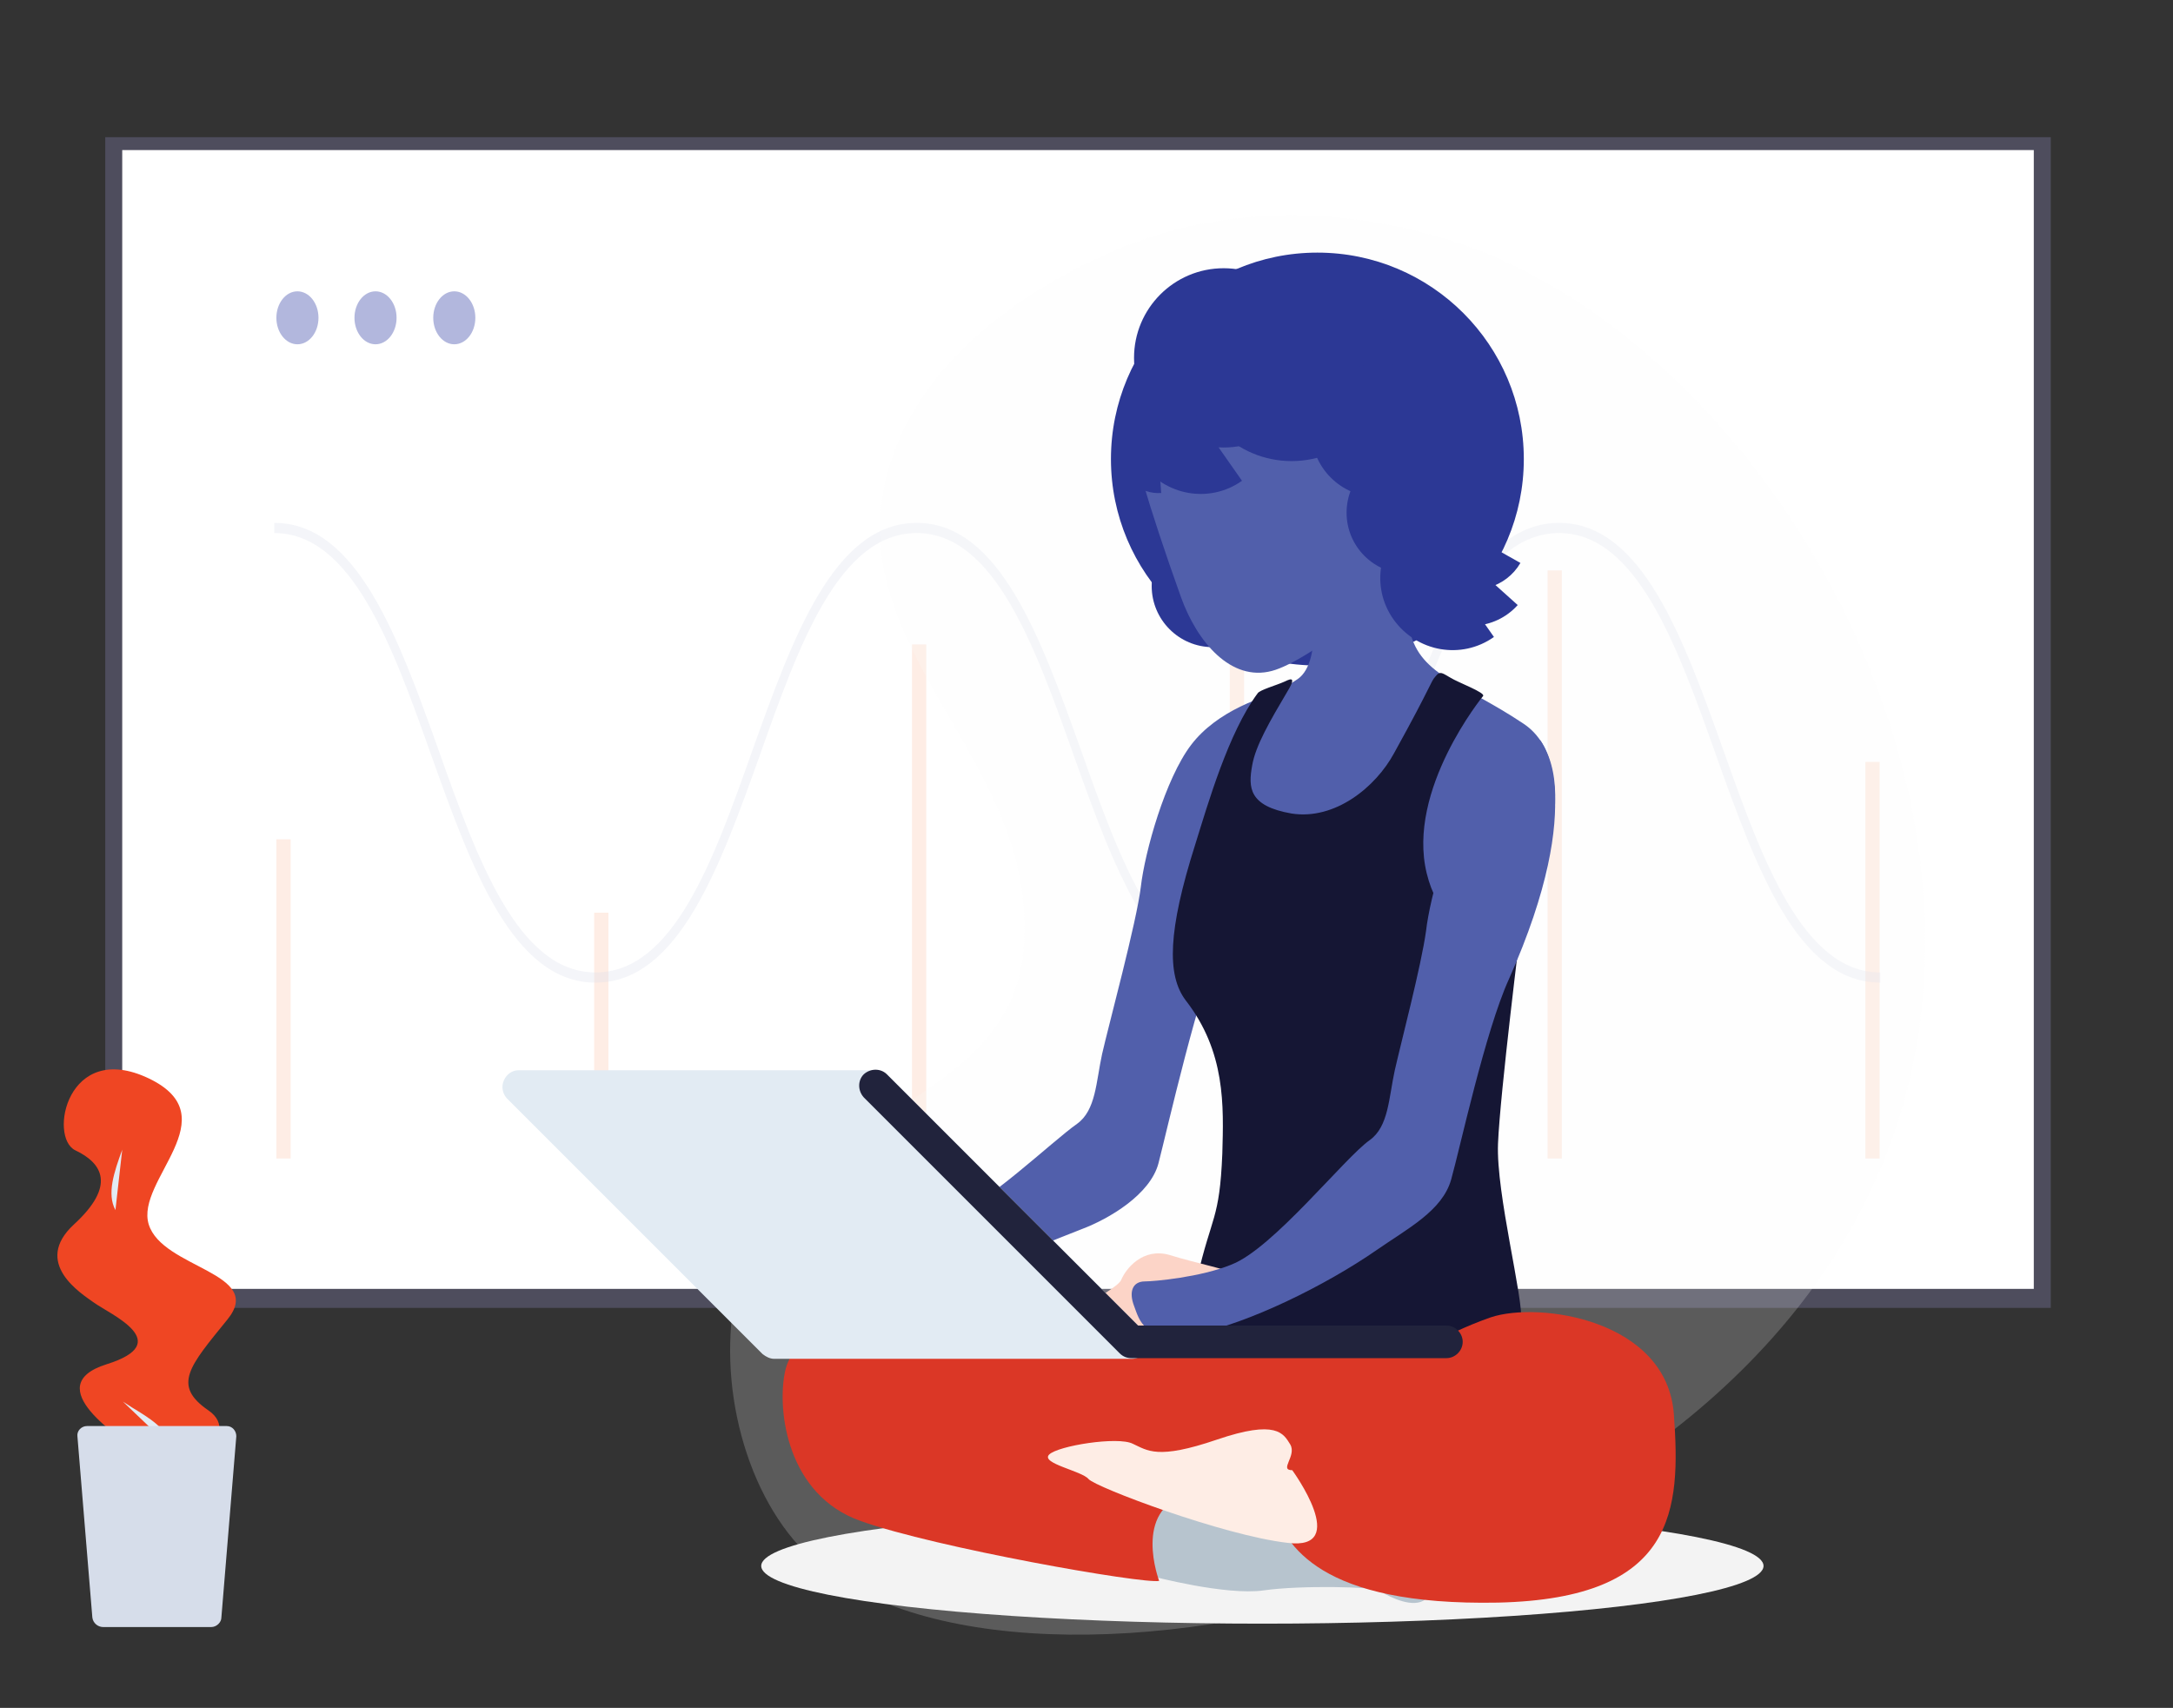 <?xml version="1.0" encoding="utf-8"?>
<!-- Generator: Adobe Illustrator 19.0.0, SVG Export Plug-In . SVG Version: 6.00 Build 0)  -->
<svg version="1.1" xmlns="http://www.w3.org/2000/svg" xmlns:xlink="http://www.w3.org/1999/xlink" x="0px" y="0px"
	 viewBox="0 0 320 251.5" style="enable-background:new 0 0 320 251.5;" xml:space="preserve">
<rect x="0" y="0" width="320" height="251.5" fill="#333333" stroke="none"/>
<style type="text/css">
	.st0{fill:#4E4D5D;}
	.st1{fill:#FFFFFF;}
	.st2{fill:#FEEDE5;}
	.st3{opacity:0.3;fill:#DBDDEA;}
	.st4{fill:#B2B7DD;}
	.st5{opacity:0.2;fill:#FBFCFC;}
	.st6{fill:#F3F3F3;}
	.st7{fill:#2C3895;}
	.st8{fill:#B7C4CE;}
	.st9{fill:#DB3726;}
	.st10{fill:#515FAB;}
	.st11{fill:#151634;}
	.st12{fill:#FCD4C7;}
	.st13{fill:#E2EBF3;}
	.st14{fill:#21233C;}
	.st15{fill:#EF4623;}
	.st16{fill:#D6DDEA;}
</style>
<g id="Layer_1">
	<g id="XMLID_282_">
		<rect id="XMLID_74_" x="15.5" y="20.2" class="st0" width="286.5" height="172.4"/>
		<rect id="XMLID_73_" x="18" y="22.1" class="st1" width="281.5" height="167.7"/>
		<rect id="XMLID_72_" x="181.1" y="63.2" class="st2" width="2.1" height="107.4"/>
		<rect id="XMLID_71_" x="40.7" y="123.6" class="st2" width="2.1" height="47"/>
		<rect id="XMLID_70_" x="87.5" y="134.4" class="st2" width="2.1" height="36.2"/>
		<rect id="XMLID_69_" x="134.3" y="94.9" class="st2" width="2.1" height="75.7"/>
		<rect id="XMLID_68_" x="227.9" y="84" class="st2" width="2.1" height="86.6"/>
		<rect id="XMLID_67_" x="274.7" y="112.2" class="st2" width="2.1" height="58.4"/>
		<path id="XMLID_66_" class="st3" d="M276.9,144.7c-12.2,0-18.3-17-24.2-33.5c-5.7-16.1-11.7-32.7-23.1-32.7
			c-11.5,0-17.4,16.6-23.1,32.7c-5.9,16.5-12,33.5-24.2,33.5c-12.2,0-18.3-17-24.2-33.5c-5.7-16.1-11.7-32.7-23.1-32.7
			c-11.5,0-17.4,16.6-23.1,32.7c-5.9,16.5-12,33.5-24.2,33.5c-12.2,0-18.3-17-24.2-33.5c-5.7-16.1-11.7-32.7-23.1-32.7v-1.5
			c12.2,0,18.3,17,24.2,33.5c5.7,16.1,11.7,32.7,23.1,32.7c11.5,0,17.4-16.6,23.1-32.7c5.9-16.5,12-33.5,24.2-33.5
			s18.3,17,24.2,33.5c5.7,16.1,11.7,32.7,23.1,32.7c11.5,0,17.4-16.6,23.1-32.7c5.9-16.5,12-33.5,24.2-33.5s18.3,17,24.2,33.5
			c5.7,16.1,11.7,32.7,23.1,32.7V144.7z"/>
		<ellipse id="XMLID_65_" class="st4" cx="43.8" cy="46.8" rx="3.1" ry="3.9"/>
		<ellipse id="XMLID_64_" class="st4" cx="55.3" cy="46.8" rx="3.1" ry="3.9"/>
		<ellipse id="XMLID_63_" class="st4" cx="66.9" cy="46.8" rx="3.1" ry="3.9"/>
	</g>
	<path id="XMLID_52_" class="st5" d="M211.6,34.8c-5.4-1.5-26.4-7.4-48.6,2.6c-4.7,2.1-26.9,12.1-32.3,32.2
		c-7.2,26.6,22.8,42.5,20,70.6c-2.4,24.2-36.3,23.1-42.2,49.5c-3.1,13.8,1.3,30.9,10.9,39.7c30,27.7,141.8,4.4,161.2-68
		C294.7,108.7,255.3,47.1,211.6,34.8z"/>
	<g id="XMLID_31_">
		<ellipse id="XMLID_29_" class="st6" cx="185.9" cy="230.6" rx="73.8" ry="8.5"/>
		<circle id="XMLID_28_" class="st7" cx="178.6" cy="86.3" r="9"/>
		<circle id="XMLID_27_" class="st7" cx="194" cy="67.6" r="30.4"/>
		<path id="XMLID_25_" class="st8" d="M169.6,232.1c0,0,10.9,2.9,16.5,2.1c5.6-0.8,16.3-0.5,17,0c0.7,0.5,4,2.4,6.1,1.7
			c2.1-0.7,0.4-3-1.1-3.6c-1.5-0.6-15.9-5.9-18-8.5c-2.1-2.6-5.8-1.5-9.7-0.8c-3.9,0.7-11.7-3.2-11.7-3.2S163.2,229.1,169.6,232.1z"
			/>
		<path id="XMLID_24_" class="st9" d="M131.4,202.3c24.2-0.1,43.5,17.8,43.5,17.8c-8.2,2.2-4.2,12.7-4.2,12.7
			c-2.3,0.5-33-4.9-43.9-8.8c-10.9-3.8-12.4-16.3-11.2-22c1.2-5.7,7.9-7,13-8.5c5.1-1.5,25-1.1,30.4,0.3c5.4,1.4,22.8,2.4,27.3,0.1
			c0,0,13.3,3.7,24.4,2.2c11-1.5-16.7,24.8-46.4,24.4"/>
		<path id="XMLID_23_" class="st10" d="M207.7,78.8c0.6,7-15,18.6-20.4,20c-6,1.6-11-4.2-13.4-10.9c-2.4-6.7-4.3-12.5-5.5-16.6
			c-0.8-3-5.4-18.2,16.7-24.9C210.5,38.7,207.1,71.9,207.7,78.8z"/>
		<path id="XMLID_22_" class="st10" d="M193,86.6c0,0,2,10.7-1.9,13.4c-3.9,2.6-8.8,4.8-11.3,6.2c-2.6,1.5-7.3,12-4.3,20.1
			s27.9,20.3,40.4,14c12.5-6.2,17.6-27.6,8.5-33.7c-9.1-6.1-15.8-7.2-16.9-14.4c-1-7.2-2.2-16.8,0.9-21.9"/>
		<path id="XMLID_21_" class="st10" d="M190.1,101.5c-4.1,0.9-10.9,3.2-14.7,8.2c-3.8,5-6.8,15.7-7.4,20.9
			c-0.6,5.1-4.8,20.6-5.7,24.6c-0.9,4.1-0.9,8.3-3.7,10.3c-3.7,2.6-13.2,11.8-19.2,14.2c-4.6,1.9-11.5,2.5-12.8,2.5
			c-1.8,0-2.4,1.5-1.6,3.6c0.8,2.1,1.4,5.5,9.1,4.1c7.7-1.5,16.7-5.6,25.2-8.9c4-1.5,10.1-5.1,11.3-9.7c1.2-4.6,6-25.9,9.6-33.7
			C183.6,129.9,190.1,101.5,190.1,101.5z"/>
		<path id="XMLID_20_" class="st11" d="M218.4,102.5c0,0-11.3,13.8-8.3,26.1c3,12.3,13.9,7.6,13.9,7.6s-3.1,24.8-3.4,32.2
			c-0.3,7.4,3.8,22.9,3.4,26.2c-0.9,6.8-16.4,5.3-30.6,4.2c-14.2-1.1-19.2-1.3-17.1-10.6c2.1-9.2,3.3-8.5,3.7-18.3
			c0.2-7.1,0.5-15-5.4-22.6c-2.8-3.7-2.6-10.3,1.4-22.9c1.9-6.1,4.9-16.5,9.2-22.3c0.3-0.5,2.8-1.2,3.9-1.7c0.5-0.2,2.1-1.2,0.5,1.4
			c-2.6,4.4-4.7,8-5.2,10.9c-0.6,3.3-0.5,6,5.8,7.1c6.4,1,12.4-3.9,15.1-8.9c5.7-10.3,5.3-10.4,6.1-11.3c0.7-0.9,1.1-0.4,2.2,0.2
			C214.7,100.5,218.8,102,218.4,102.5z"/>
		<path id="XMLID_19_" class="st12" d="M130.4,184.2c-2.7-2.2-6.2-4.6-11.6-5.8c-5.5-1.3-9.3-4.1-9.1-2.1c0.2,1.9,2.3,3.5,4.5,4.4
			c2.2,0.8,3.7,2.5,2.3,3.6c-1.4,1.1-3.9,1.7-5.2,0.7c-1.2-1-5.7-4.8-9.7-4s8.1,6.5,9.1,8.3c1,1.7,4,5,8.6,3.9
			c4.6-1,10.6-2.7,12-2.7C132.7,190.5,132.9,186.3,130.4,184.2z"/>
		<path id="XMLID_18_" class="st9" d="M219.5,194c7.1-2.4,26,0.3,27,14.3c1,14,0.4,27.1-25.9,27.7c-26.3,0.5-31.3-8.5-33.1-13.9
			c-0.9-2.8-2.9-6.8,3.3-10C197.2,208.9,204.7,199.2,219.5,194z"/>
		<path id="XMLID_17_" class="st2" d="M190.3,216.5c-2,0,0.7-2.1-0.3-3.8c-1-1.6-2-3.7-10.8-0.7c-8.8,3-10.2,1.6-12.4,0.6
			c-2.2-1.1-11,0.3-12.3,1.6c-1.3,1.3,4.8,2.4,5.8,3.6c1,1.2,19.8,8.3,29.3,9.4C199,228.4,190.3,216.5,190.3,216.5z"/>
		<circle id="XMLID_16_" class="st7" cx="190.2" cy="53.1" r="14.8"/>
		<circle id="XMLID_15_" class="st7" cx="180.2" cy="52.7" r="13.2"/>
		<circle id="XMLID_14_" class="st7" cx="202.9" cy="63.4" r="9.8"/>
		<circle id="XMLID_13_" class="st7" cx="207.3" cy="75.5" r="9"/>
		<path id="XMLID_12_" class="st7" d="M170.7,53.4c-4.8,3.4-6,10-2.6,14.8c3.4,4.8,10,6,14.8,2.6"/>
		<path id="XMLID_11_" class="st7" d="M207.8,76.4c-4.8,3.4-6,10-2.6,14.8c3.4,4.8,10,6,14.8,2.6"/>
		<path id="XMLID_10_" class="st7" d="M209.7,76.7c-3.4,3.8-3.1,9.7,0.7,13.1c3.8,3.4,9.7,3.1,13.1-0.7"/>
		<path id="XMLID_9_" class="st7" d="M210.6,75.4c-2.1,3.7-0.7,8.3,2.9,10.4c3.7,2.1,8.3,0.7,10.4-2.9"/>
		<path id="XMLID_8_" class="st7" d="M170.2,61.6c-3,0.2-5.3,2.8-5.1,5.9s2.8,5.3,5.9,5.1"/>
		<path id="XMLID_7_" class="st12" d="M181.7,194c2.4-1.5,2.9-4.5,0.6-6.2c-1-0.8-6.3-1.8-10.1-3c-3.9-1.1-6.4,2-7.1,3.7
			c-0.8,1.7-10.3,5.6-7.4,8C161.9,200.2,170,201.1,181.7,194z"/>
		<path id="XMLID_6_" class="st10" d="M226.8,109c-4.1,0.9-5.5,2.2-9.4,7.2c-3.8,5-6.8,15.7-7.4,20.9c-0.7,5.1-3.7,16.5-4.6,20.5
			c-0.9,4.1-0.9,8.3-3.7,10.3c-3.7,2.6-14.2,15.9-20.3,18.3c-4.6,1.9-11.5,2.5-12.8,2.5c-1.8,0-2.4,1.5-1.6,3.6
			c0.8,2.1,1.4,5.5,9.1,4.1c7.7-1.5,19.1-7.1,26.6-12.3c4.6-3.2,9.7-5.8,11-10.4s5-21.8,8.5-29.5C234.1,117.5,226.8,109,226.8,109z"
			/>
		<path id="XMLID_4_" class="st13" d="M74.2,159.1c0.4-0.9,1.2-1.5,2.2-1.5H129c0.6,0,1.2,0.3,1.7,0.7l37.7,37.7
			c0.7,0.7,0.9,1.7,0.5,2.6c-0.4,0.9-1.2,1.5-2.2,1.5H114c-0.6,0-1.2-0.3-1.7-0.7l-37.7-37.7C74,161,73.8,160,74.2,159.1z"/>
		<path id="XMLID_3_" class="st14" d="M166.6,200H213c1.3,0,2.4-1.1,2.4-2.4s-1.1-2.4-2.4-2.4h-45.4l-37-37c-0.9-0.9-2.4-0.9-3.4,0
			c-0.9,0.9-0.9,2.4,0,3.4l37.7,37.7C165.4,199.8,166,200,166.6,200z"/>
	</g>
</g>
<g id="Layer_2">
	<path id="XMLID_169_" class="st15" d="M20.4,213.7c-2.4-1.8-14.9-9.6-4.7-12.8c10.2-3.2,0.6-7.3-1.9-9.1c-1.8-1.3-9.1-5.8-2.9-11.5
		c6.2-5.7,4.2-9,0.2-10.9c-4-1.9-1.2-16.3,10.8-10.6c11.9,5.7-2,15,0,21.5c2,6.5,17.2,7.1,11.6,14c-5.6,6.9-8.2,9.7-2.8,13.4
		C36.1,211.4,26.8,218.5,20.4,213.7z"/>
	<path id="XMLID_168_" class="st13" d="M18.1,206.4c0.3,0.2,0.8,0.5,1.4,0.9c2.3,1.4,5.5,3.3,5.2,5.4"/>
	<path id="XMLID_167_" class="st13" d="M17,178.2c-1.3-2.4-0.2-5.6,1-8.9"/>
	<path id="XMLID_166_" class="st16" d="M31.1,239.6H15.2c-0.8,0-1.5-0.6-1.6-1.4l-2.2-26.7c-0.1-0.8,0.6-1.5,1.4-1.5h20.6
		c0.8,0,1.4,0.7,1.4,1.5l-2.2,26.7C32.6,238.9,31.9,239.6,31.1,239.6z"/>
</g>
</svg>
